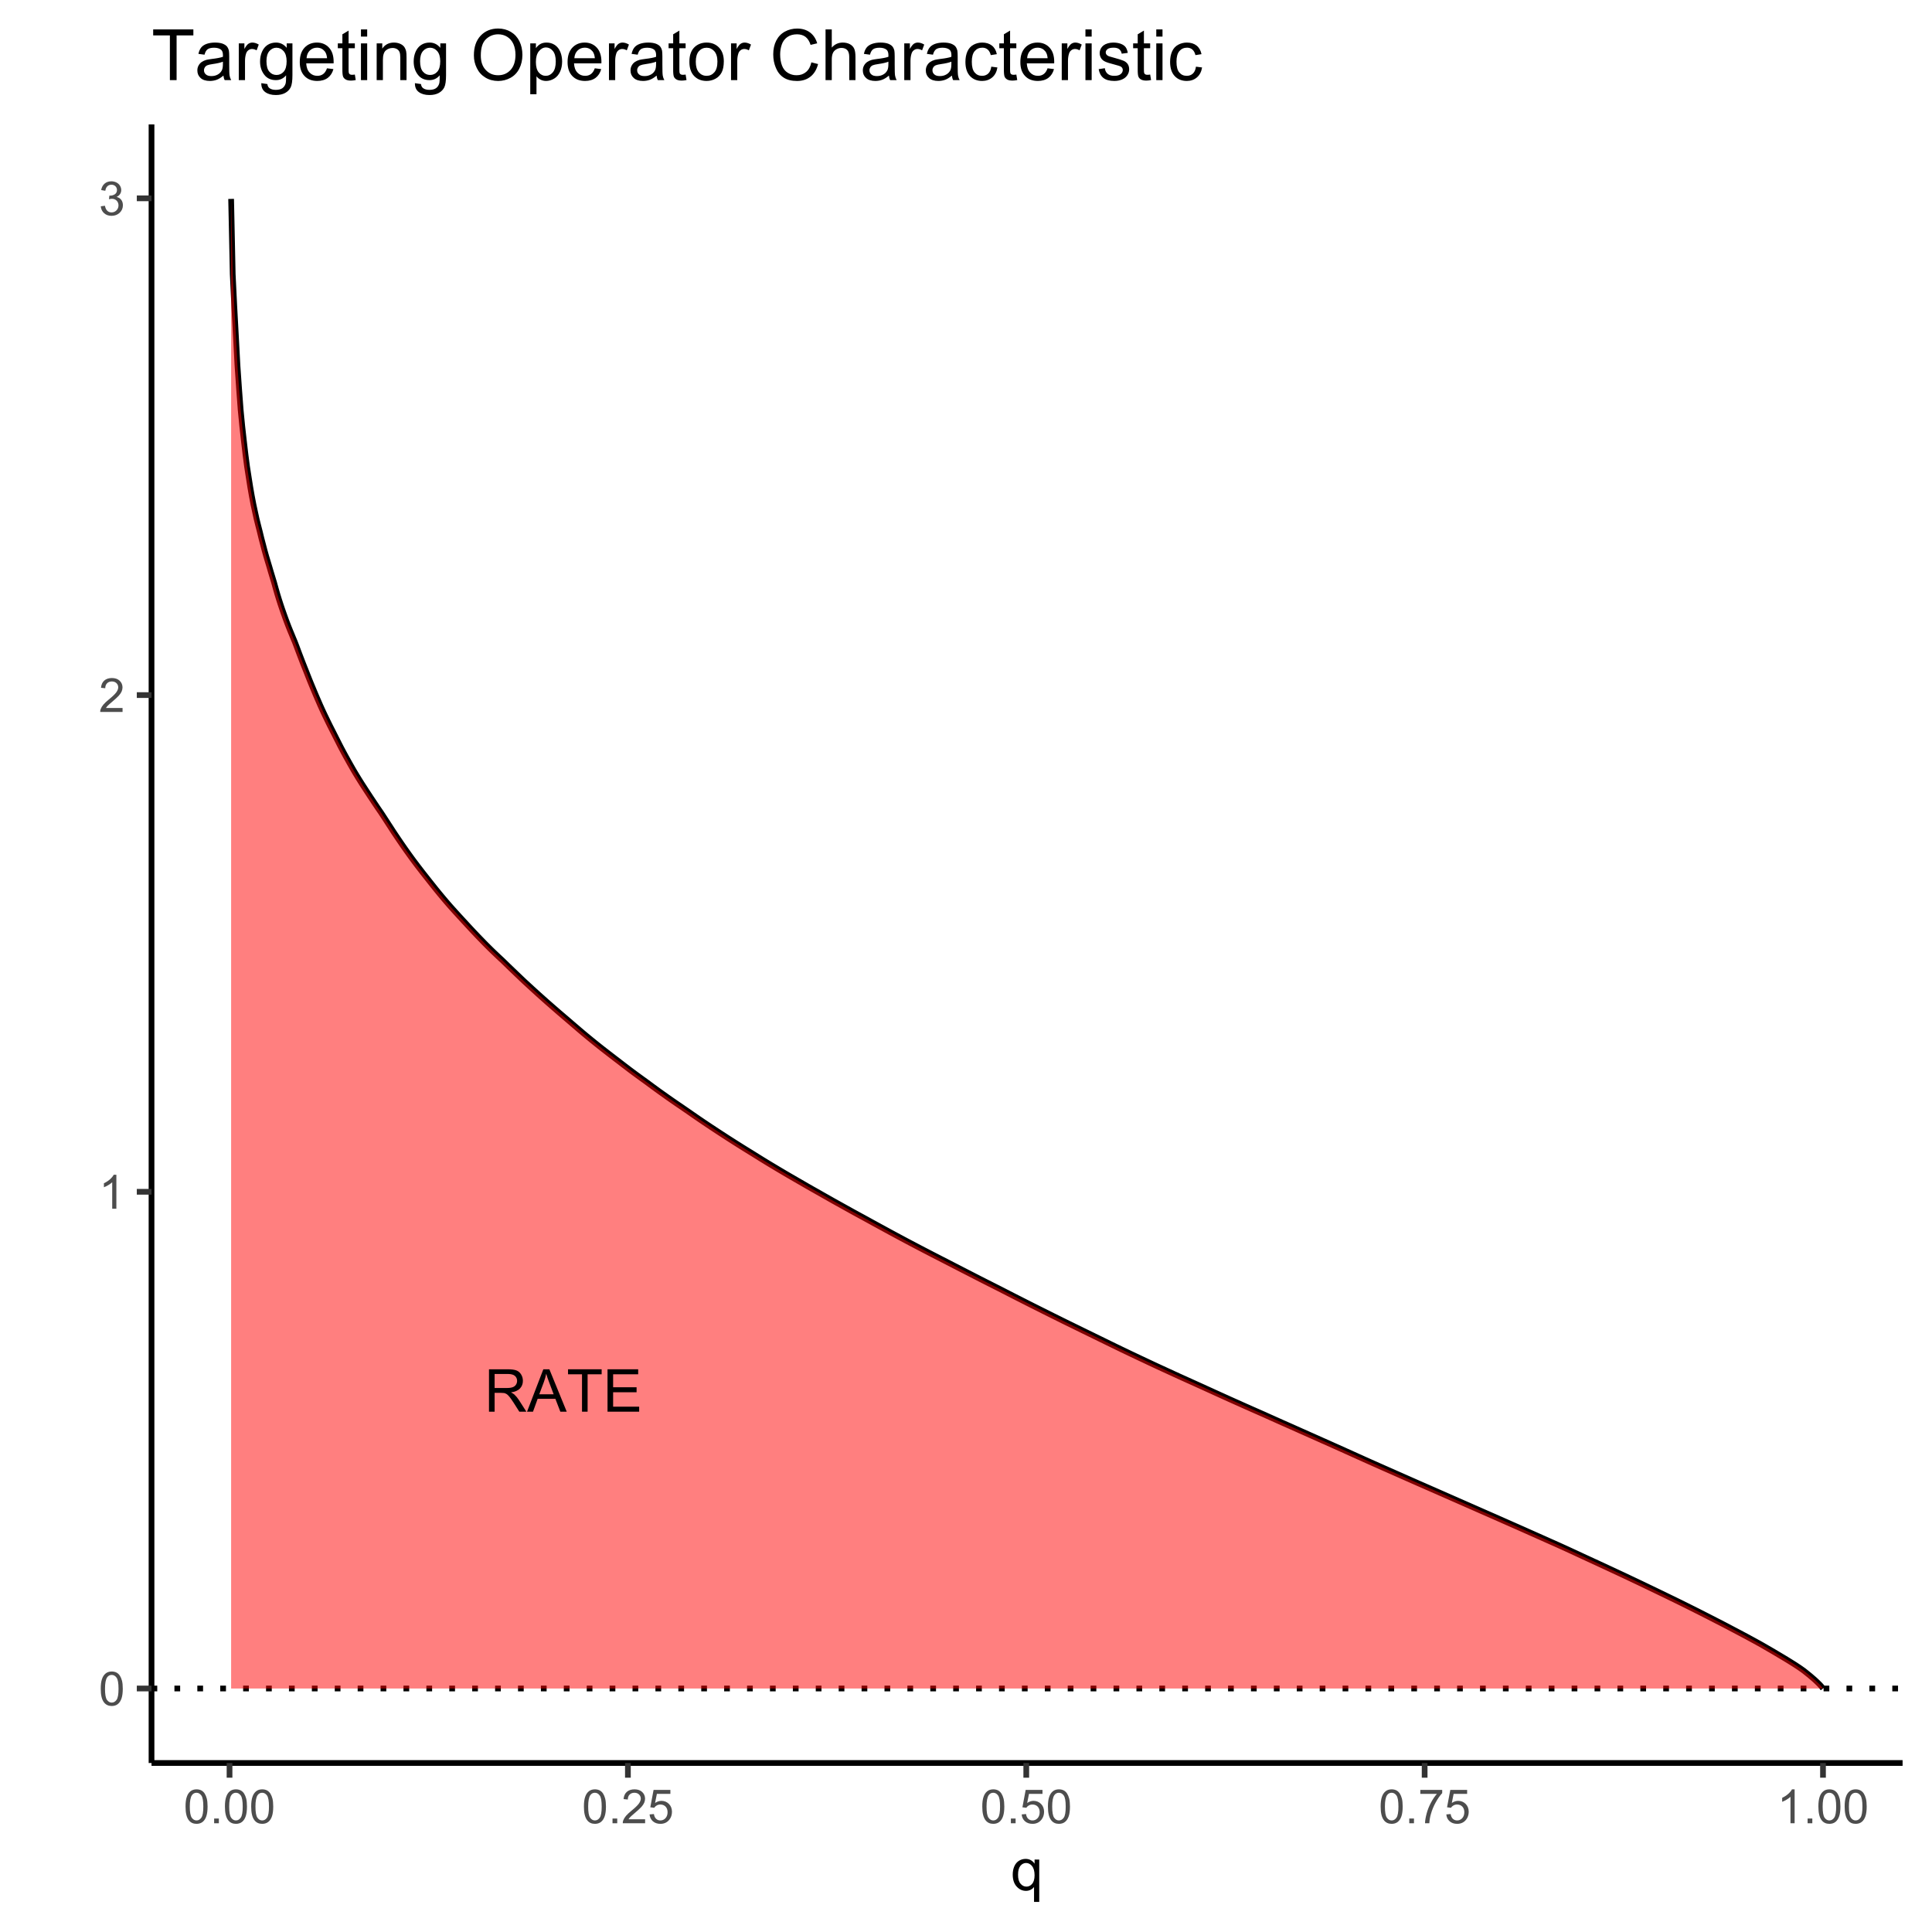 <?xml version="1.0" encoding="UTF-8"?>
<svg xmlns="http://www.w3.org/2000/svg" xmlns:xlink="http://www.w3.org/1999/xlink" width="360pt" height="360pt" viewBox="0 0 360 360" version="1.1">
<defs>
<g>
<symbol overflow="visible" id="glyph0-0">
<path style="stroke:none;" d="M 1.379 0 L 1.379 -6.898 L 6.898 -6.898 L 6.898 0 Z M 1.551 -0.172 L 6.727 -0.172 L 6.727 -6.727 L 1.551 -6.727 Z M 1.551 -0.172 "/>
</symbol>
<symbol overflow="visible" id="glyph0-1">
<path style="stroke:none;" d="M 0.867 0 L 0.867 -7.902 L 4.371 -7.902 C 5.074 -7.898 5.609 -7.828 5.977 -7.688 C 6.344 -7.547 6.637 -7.297 6.855 -6.938 C 7.074 -6.578 7.184 -6.18 7.184 -5.746 C 7.184 -5.184 7 -4.711 6.641 -4.328 C 6.273 -3.941 5.715 -3.695 4.961 -3.594 C 5.234 -3.457 5.445 -3.328 5.59 -3.203 C 5.895 -2.918 6.184 -2.566 6.457 -2.152 L 7.832 0 L 6.516 0 L 5.473 -1.645 C 5.164 -2.117 4.91 -2.48 4.715 -2.73 C 4.516 -2.98 4.34 -3.156 4.188 -3.262 C 4.027 -3.359 3.867 -3.43 3.707 -3.473 C 3.586 -3.492 3.391 -3.504 3.125 -3.508 L 1.914 -3.508 L 1.914 0 Z M 1.914 -4.414 L 4.16 -4.414 C 4.637 -4.41 5.008 -4.461 5.281 -4.562 C 5.547 -4.66 5.754 -4.816 5.895 -5.035 C 6.035 -5.25 6.105 -5.488 6.105 -5.746 C 6.105 -6.117 5.969 -6.426 5.699 -6.668 C 5.426 -6.906 4.996 -7.023 4.414 -7.027 L 1.914 -7.027 Z M 1.914 -4.414 "/>
</symbol>
<symbol overflow="visible" id="glyph0-2">
<path style="stroke:none;" d="M -0.016 0 L 3.02 -7.902 L 4.145 -7.902 L 7.379 0 L 6.188 0 L 5.266 -2.395 L 1.961 -2.395 L 1.094 0 Z M 2.266 -3.246 L 4.941 -3.246 L 4.117 -5.434 C 3.863 -6.094 3.676 -6.641 3.559 -7.074 C 3.453 -6.562 3.312 -6.059 3.133 -5.562 Z M 2.266 -3.246 "/>
</symbol>
<symbol overflow="visible" id="glyph0-3">
<path style="stroke:none;" d="M 2.863 0 L 2.863 -6.969 L 0.258 -6.969 L 0.258 -7.902 L 6.523 -7.902 L 6.523 -6.969 L 3.906 -6.969 L 3.906 0 Z M 2.863 0 "/>
</symbol>
<symbol overflow="visible" id="glyph0-4">
<path style="stroke:none;" d="M 0.875 0 L 0.875 -7.902 L 6.586 -7.902 L 6.586 -6.969 L 1.918 -6.969 L 1.918 -4.551 L 6.289 -4.551 L 6.289 -3.621 L 1.918 -3.621 L 1.918 -0.934 L 6.77 -0.934 L 6.77 0 Z M 0.875 0 "/>
</symbol>
<symbol overflow="visible" id="glyph1-0">
<path style="stroke:none;" d="M 1.102 0 L 1.102 -5.5 L 5.5 -5.5 L 5.5 0 Z M 1.238 -0.137 L 5.363 -0.137 L 5.363 -5.363 L 1.238 -5.363 Z M 1.238 -0.137 "/>
</symbol>
<symbol overflow="visible" id="glyph1-1">
<path style="stroke:none;" d="M 0.367 -3.105 C 0.363 -3.848 0.438 -4.445 0.594 -4.902 C 0.742 -5.355 0.973 -5.707 1.277 -5.953 C 1.578 -6.199 1.957 -6.32 2.418 -6.324 C 2.754 -6.32 3.051 -6.254 3.309 -6.121 C 3.562 -5.984 3.773 -5.789 3.938 -5.531 C 4.102 -5.273 4.23 -4.961 4.328 -4.594 C 4.422 -4.227 4.469 -3.73 4.473 -3.105 C 4.469 -2.367 4.395 -1.77 4.242 -1.316 C 4.09 -0.859 3.863 -0.508 3.562 -0.262 C 3.258 -0.016 2.875 0.105 2.418 0.109 C 1.809 0.105 1.332 -0.109 0.988 -0.547 C 0.57 -1.066 0.363 -1.922 0.367 -3.105 Z M 1.16 -3.105 C 1.16 -2.07 1.281 -1.379 1.523 -1.039 C 1.766 -0.695 2.062 -0.527 2.418 -0.527 C 2.773 -0.527 3.074 -0.699 3.316 -1.043 C 3.559 -1.387 3.68 -2.074 3.68 -3.105 C 3.68 -4.145 3.559 -4.832 3.316 -5.172 C 3.074 -5.512 2.77 -5.684 2.41 -5.684 C 2.051 -5.684 1.77 -5.531 1.559 -5.234 C 1.293 -4.844 1.16 -4.137 1.16 -3.105 Z M 1.16 -3.105 "/>
</symbol>
<symbol overflow="visible" id="glyph1-2">
<path style="stroke:none;" d="M 3.277 0 L 2.504 0 L 2.504 -4.93 C 2.316 -4.75 2.074 -4.574 1.773 -4.395 C 1.469 -4.215 1.195 -4.082 0.957 -3.996 L 0.957 -4.742 C 1.387 -4.941 1.766 -5.188 2.09 -5.48 C 2.414 -5.77 2.645 -6.051 2.781 -6.324 L 3.277 -6.324 Z M 3.277 0 "/>
</symbol>
<symbol overflow="visible" id="glyph1-3">
<path style="stroke:none;" d="M 4.43 -0.742 L 4.43 0 L 0.266 0 C 0.258 -0.188 0.289 -0.367 0.355 -0.539 C 0.461 -0.82 0.629 -1.098 0.863 -1.375 C 1.094 -1.648 1.434 -1.965 1.879 -2.328 C 2.562 -2.887 3.023 -3.332 3.266 -3.664 C 3.5 -3.988 3.621 -4.301 3.625 -4.594 C 3.621 -4.898 3.512 -5.156 3.297 -5.367 C 3.074 -5.578 2.789 -5.684 2.441 -5.684 C 2.066 -5.684 1.77 -5.57 1.547 -5.348 C 1.32 -5.125 1.207 -4.816 1.207 -4.422 L 0.414 -4.504 C 0.465 -5.094 0.668 -5.543 1.027 -5.855 C 1.379 -6.164 1.855 -6.32 2.457 -6.324 C 3.059 -6.32 3.539 -6.152 3.891 -5.82 C 4.242 -5.484 4.418 -5.07 4.422 -4.578 C 4.418 -4.32 4.367 -4.074 4.266 -3.832 C 4.164 -3.59 3.992 -3.332 3.754 -3.062 C 3.512 -2.793 3.113 -2.426 2.562 -1.957 C 2.094 -1.566 1.797 -1.301 1.664 -1.16 C 1.531 -1.02 1.422 -0.879 1.34 -0.742 Z M 4.43 -0.742 "/>
</symbol>
<symbol overflow="visible" id="glyph1-4">
<path style="stroke:none;" d="M 0.371 -1.664 L 1.145 -1.766 C 1.23 -1.324 1.383 -1.008 1.598 -0.816 C 1.809 -0.621 2.066 -0.527 2.375 -0.527 C 2.734 -0.527 3.043 -0.652 3.297 -0.906 C 3.547 -1.156 3.672 -1.469 3.676 -1.844 C 3.672 -2.195 3.555 -2.488 3.324 -2.719 C 3.09 -2.949 2.797 -3.062 2.441 -3.066 C 2.293 -3.062 2.109 -3.035 1.895 -2.98 L 1.98 -3.66 C 2.031 -3.652 2.07 -3.648 2.105 -3.652 C 2.434 -3.648 2.73 -3.734 2.996 -3.91 C 3.254 -4.078 3.387 -4.344 3.391 -4.703 C 3.387 -4.984 3.289 -5.219 3.102 -5.406 C 2.906 -5.59 2.66 -5.684 2.359 -5.688 C 2.055 -5.684 1.805 -5.59 1.605 -5.402 C 1.402 -5.215 1.273 -4.93 1.219 -4.555 L 0.445 -4.691 C 0.539 -5.207 0.754 -5.609 1.09 -5.895 C 1.426 -6.18 1.844 -6.32 2.344 -6.324 C 2.688 -6.32 3.004 -6.246 3.293 -6.102 C 3.582 -5.953 3.801 -5.754 3.953 -5.5 C 4.105 -5.242 4.184 -4.973 4.184 -4.688 C 4.184 -4.414 4.109 -4.164 3.965 -3.945 C 3.816 -3.719 3.602 -3.543 3.316 -3.41 C 3.688 -3.324 3.977 -3.145 4.184 -2.875 C 4.391 -2.602 4.492 -2.262 4.496 -1.859 C 4.492 -1.305 4.293 -0.84 3.895 -0.461 C 3.492 -0.078 2.984 0.109 2.371 0.113 C 1.816 0.109 1.355 -0.051 0.992 -0.379 C 0.625 -0.707 0.418 -1.137 0.371 -1.664 Z M 0.371 -1.664 "/>
</symbol>
<symbol overflow="visible" id="glyph1-5">
<path style="stroke:none;" d="M 0.801 0 L 0.801 -0.883 L 1.68 -0.883 L 1.68 0 Z M 0.801 0 "/>
</symbol>
<symbol overflow="visible" id="glyph1-6">
<path style="stroke:none;" d="M 0.367 -1.648 L 1.176 -1.719 C 1.234 -1.32 1.375 -1.023 1.594 -0.824 C 1.812 -0.625 2.078 -0.527 2.391 -0.527 C 2.762 -0.527 3.074 -0.668 3.336 -0.949 C 3.59 -1.23 3.719 -1.602 3.723 -2.066 C 3.719 -2.504 3.594 -2.852 3.348 -3.109 C 3.098 -3.363 2.773 -3.492 2.375 -3.492 C 2.125 -3.492 1.902 -3.434 1.703 -3.32 C 1.5 -3.207 1.344 -3.062 1.23 -2.883 L 0.504 -2.977 L 1.113 -6.215 L 4.246 -6.215 L 4.246 -5.473 L 1.73 -5.473 L 1.391 -3.781 C 1.766 -4.039 2.164 -4.172 2.582 -4.176 C 3.129 -4.172 3.594 -3.98 3.973 -3.605 C 4.352 -3.223 4.539 -2.734 4.543 -2.137 C 4.539 -1.562 4.375 -1.07 4.043 -0.656 C 3.637 -0.148 3.086 0.105 2.391 0.109 C 1.816 0.105 1.348 -0.051 0.984 -0.371 C 0.621 -0.691 0.414 -1.117 0.367 -1.648 Z M 0.367 -1.648 "/>
</symbol>
<symbol overflow="visible" id="glyph1-7">
<path style="stroke:none;" d="M 0.418 -5.473 L 0.418 -6.219 L 4.496 -6.219 L 4.496 -5.617 C 4.09 -5.188 3.691 -4.621 3.301 -3.914 C 2.902 -3.203 2.602 -2.473 2.391 -1.73 C 2.234 -1.199 2.133 -0.625 2.094 0 L 1.297 0 C 1.305 -0.492 1.402 -1.09 1.59 -1.793 C 1.773 -2.496 2.043 -3.172 2.391 -3.824 C 2.738 -4.477 3.109 -5.027 3.504 -5.473 Z M 0.418 -5.473 "/>
</symbol>
<symbol overflow="visible" id="glyph2-0">
<path style="stroke:none;" d="M 1.375 0 L 1.375 -6.875 L 6.875 -6.875 L 6.875 0 Z M 1.547 -0.172 L 6.703 -0.172 L 6.703 -6.703 L 1.547 -6.703 Z M 1.547 -0.172 "/>
</symbol>
<symbol overflow="visible" id="glyph2-1">
<path style="stroke:none;" d="M 4.359 2.188 L 4.359 -0.605 C 4.211 -0.391 4 -0.215 3.73 -0.078 C 3.457 0.062 3.168 0.129 2.867 0.129 C 2.188 0.129 1.605 -0.141 1.117 -0.68 C 0.629 -1.219 0.387 -1.961 0.387 -2.906 C 0.387 -3.477 0.484 -3.988 0.684 -4.445 C 0.883 -4.898 1.172 -5.242 1.551 -5.48 C 1.926 -5.711 2.34 -5.828 2.793 -5.832 C 3.496 -5.828 4.051 -5.531 4.457 -4.941 L 4.457 -5.703 L 5.328 -5.703 L 5.328 2.188 Z M 1.379 -2.867 C 1.375 -2.129 1.531 -1.578 1.84 -1.215 C 2.148 -0.844 2.516 -0.66 2.949 -0.664 C 3.355 -0.66 3.711 -0.836 4.012 -1.188 C 4.305 -1.535 4.453 -2.066 4.457 -2.781 C 4.453 -3.539 4.297 -4.109 3.988 -4.496 C 3.672 -4.875 3.305 -5.066 2.883 -5.07 C 2.465 -5.066 2.109 -4.891 1.816 -4.535 C 1.523 -4.176 1.375 -3.617 1.379 -2.867 Z M 1.379 -2.867 "/>
</symbol>
<symbol overflow="visible" id="glyph3-0">
<path style="stroke:none;" d="M 1.648 0 L 1.648 -8.25 L 8.25 -8.25 L 8.25 0 Z M 1.855 -0.207 L 8.043 -0.207 L 8.043 -8.043 L 1.855 -8.043 Z M 1.855 -0.207 "/>
</symbol>
<symbol overflow="visible" id="glyph3-1">
<path style="stroke:none;" d="M 3.422 0 L 3.422 -8.332 L 0.309 -8.332 L 0.309 -9.449 L 7.797 -9.449 L 7.797 -8.332 L 4.672 -8.332 L 4.672 0 Z M 3.422 0 "/>
</symbol>
<symbol overflow="visible" id="glyph3-2">
<path style="stroke:none;" d="M 5.336 -0.844 C 4.902 -0.477 4.488 -0.219 4.094 -0.07 C 3.695 0.078 3.27 0.152 2.816 0.156 C 2.062 0.152 1.484 -0.027 1.082 -0.395 C 0.676 -0.762 0.473 -1.234 0.477 -1.805 C 0.473 -2.141 0.551 -2.445 0.703 -2.723 C 0.855 -3 1.055 -3.223 1.305 -3.391 C 1.551 -3.555 1.828 -3.68 2.141 -3.77 C 2.363 -3.824 2.707 -3.883 3.172 -3.945 C 4.105 -4.055 4.797 -4.188 5.238 -4.344 C 5.242 -4.5 5.242 -4.602 5.246 -4.648 C 5.242 -5.117 5.133 -5.449 4.918 -5.645 C 4.617 -5.902 4.18 -6.035 3.598 -6.039 C 3.051 -6.035 2.645 -5.938 2.387 -5.75 C 2.125 -5.555 1.934 -5.219 1.812 -4.738 L 0.676 -4.891 C 0.777 -5.375 0.949 -5.766 1.184 -6.066 C 1.418 -6.363 1.758 -6.594 2.211 -6.758 C 2.656 -6.914 3.176 -6.996 3.766 -7 C 4.348 -6.996 4.82 -6.926 5.188 -6.793 C 5.547 -6.652 5.816 -6.48 5.992 -6.273 C 6.16 -6.062 6.281 -5.801 6.355 -5.484 C 6.391 -5.285 6.41 -4.926 6.414 -4.414 L 6.414 -2.867 C 6.41 -1.785 6.434 -1.105 6.488 -0.82 C 6.535 -0.535 6.633 -0.262 6.781 0 L 5.57 0 C 5.445 -0.238 5.367 -0.52 5.336 -0.844 Z M 5.238 -3.434 C 4.816 -3.262 4.184 -3.113 3.344 -2.996 C 2.863 -2.926 2.527 -2.852 2.332 -2.766 C 2.133 -2.68 1.98 -2.551 1.875 -2.387 C 1.766 -2.219 1.711 -2.035 1.715 -1.836 C 1.711 -1.523 1.828 -1.266 2.066 -1.062 C 2.297 -0.852 2.641 -0.75 3.094 -0.754 C 3.539 -0.75 3.934 -0.848 4.285 -1.047 C 4.629 -1.238 4.887 -1.508 5.055 -1.852 C 5.176 -2.109 5.238 -2.496 5.238 -3.012 Z M 5.238 -3.434 "/>
</symbol>
<symbol overflow="visible" id="glyph3-3">
<path style="stroke:none;" d="M 0.855 0 L 0.855 -6.844 L 1.902 -6.844 L 1.902 -5.809 C 2.164 -6.289 2.41 -6.609 2.637 -6.766 C 2.863 -6.918 3.109 -6.996 3.383 -7 C 3.77 -6.996 4.168 -6.871 4.578 -6.625 L 4.176 -5.551 C 3.891 -5.715 3.605 -5.801 3.324 -5.801 C 3.066 -5.801 2.84 -5.723 2.641 -5.57 C 2.438 -5.418 2.293 -5.207 2.211 -4.938 C 2.078 -4.523 2.016 -4.07 2.016 -3.582 L 2.016 0 Z M 0.855 0 "/>
</symbol>
<symbol overflow="visible" id="glyph3-4">
<path style="stroke:none;" d="M 0.656 0.566 L 1.785 0.734 C 1.828 1.078 1.961 1.332 2.18 1.496 C 2.465 1.707 2.855 1.816 3.359 1.816 C 3.891 1.816 4.305 1.707 4.602 1.492 C 4.891 1.277 5.09 0.977 5.195 0.594 C 5.254 0.352 5.281 -0.141 5.277 -0.895 C 4.77 -0.297 4.137 0 3.383 0 C 2.438 0 1.711 -0.336 1.199 -1.016 C 0.68 -1.691 0.422 -2.508 0.426 -3.461 C 0.422 -4.113 0.539 -4.715 0.777 -5.27 C 1.012 -5.816 1.355 -6.242 1.805 -6.547 C 2.254 -6.844 2.781 -6.996 3.391 -7 C 4.195 -6.996 4.859 -6.668 5.387 -6.02 L 5.387 -6.844 L 6.457 -6.844 L 6.457 -0.93 C 6.457 0.137 6.348 0.891 6.133 1.336 C 5.914 1.781 5.57 2.133 5.102 2.391 C 4.629 2.648 4.051 2.777 3.363 2.777 C 2.547 2.777 1.887 2.594 1.387 2.227 C 0.883 1.859 0.641 1.305 0.656 0.566 Z M 1.617 -3.547 C 1.617 -2.645 1.793 -1.988 2.152 -1.578 C 2.504 -1.164 2.953 -0.961 3.492 -0.961 C 4.023 -0.961 4.469 -1.164 4.832 -1.574 C 5.191 -1.984 5.371 -2.629 5.375 -3.508 C 5.371 -4.34 5.188 -4.969 4.816 -5.398 C 4.445 -5.82 3.996 -6.035 3.473 -6.039 C 2.953 -6.035 2.516 -5.824 2.156 -5.41 C 1.797 -4.988 1.617 -4.367 1.617 -3.547 Z M 1.617 -3.547 "/>
</symbol>
<symbol overflow="visible" id="glyph3-5">
<path style="stroke:none;" d="M 5.555 -2.203 L 6.754 -2.055 C 6.562 -1.352 6.211 -0.809 5.703 -0.422 C 5.188 -0.039 4.535 0.152 3.746 0.156 C 2.738 0.152 1.945 -0.152 1.363 -0.77 C 0.773 -1.383 0.48 -2.25 0.484 -3.363 C 0.48 -4.516 0.777 -5.41 1.371 -6.047 C 1.965 -6.68 2.734 -6.996 3.68 -7 C 4.594 -6.996 5.34 -6.684 5.922 -6.062 C 6.5 -5.438 6.789 -4.562 6.793 -3.434 C 6.789 -3.363 6.789 -3.258 6.785 -3.125 L 1.684 -3.125 C 1.723 -2.371 1.938 -1.797 2.32 -1.398 C 2.703 -0.996 3.18 -0.797 3.75 -0.801 C 4.176 -0.797 4.539 -0.906 4.84 -1.133 C 5.141 -1.352 5.379 -1.711 5.555 -2.203 Z M 1.746 -4.078 L 5.57 -4.078 C 5.516 -4.656 5.367 -5.086 5.129 -5.375 C 4.758 -5.82 4.281 -6.047 3.691 -6.047 C 3.16 -6.047 2.711 -5.867 2.348 -5.512 C 1.984 -5.152 1.785 -4.676 1.746 -4.078 Z M 1.746 -4.078 "/>
</symbol>
<symbol overflow="visible" id="glyph3-6">
<path style="stroke:none;" d="M 3.402 -1.039 L 3.57 -0.012 C 3.242 0.055 2.953 0.086 2.695 0.09 C 2.273 0.086 1.945 0.023 1.715 -0.109 C 1.48 -0.238 1.316 -0.414 1.223 -0.633 C 1.125 -0.852 1.078 -1.309 1.082 -2.004 L 1.082 -5.941 L 0.23 -5.941 L 0.23 -6.844 L 1.082 -6.844 L 1.082 -8.539 L 2.238 -9.234 L 2.238 -6.844 L 3.402 -6.844 L 3.402 -5.941 L 2.238 -5.941 L 2.238 -1.941 C 2.238 -1.605 2.258 -1.395 2.297 -1.301 C 2.336 -1.207 2.402 -1.129 2.496 -1.074 C 2.59 -1.016 2.723 -0.988 2.895 -0.992 C 3.02 -0.988 3.188 -1.004 3.402 -1.039 Z M 3.402 -1.039 "/>
</symbol>
<symbol overflow="visible" id="glyph3-7">
<path style="stroke:none;" d="M 0.875 -8.113 L 0.875 -9.449 L 2.035 -9.449 L 2.035 -8.113 Z M 0.875 0 L 0.875 -6.844 L 2.035 -6.844 L 2.035 0 Z M 0.875 0 "/>
</symbol>
<symbol overflow="visible" id="glyph3-8">
<path style="stroke:none;" d="M 0.871 0 L 0.871 -6.844 L 1.914 -6.844 L 1.914 -5.871 C 2.414 -6.621 3.141 -6.996 4.094 -7 C 4.504 -6.996 4.883 -6.922 5.23 -6.777 C 5.574 -6.625 5.832 -6.43 6.008 -6.191 C 6.176 -5.949 6.297 -5.664 6.367 -5.336 C 6.41 -5.121 6.434 -4.746 6.434 -4.207 L 6.434 0 L 5.273 0 L 5.273 -4.164 C 5.273 -4.633 5.227 -4.984 5.137 -5.223 C 5.043 -5.453 4.883 -5.641 4.656 -5.781 C 4.426 -5.918 4.156 -5.988 3.848 -5.992 C 3.352 -5.988 2.926 -5.832 2.566 -5.523 C 2.207 -5.207 2.027 -4.613 2.031 -3.738 L 2.031 0 Z M 0.871 0 "/>
</symbol>
<symbol overflow="visible" id="glyph3-9">
<path style="stroke:none;" d=""/>
</symbol>
<symbol overflow="visible" id="glyph3-10">
<path style="stroke:none;" d="M 0.637 -4.602 C 0.633 -6.164 1.055 -7.395 1.898 -8.285 C 2.742 -9.172 3.828 -9.613 5.164 -9.617 C 6.031 -9.613 6.816 -9.406 7.52 -8.992 C 8.215 -8.574 8.75 -7.992 9.121 -7.246 C 9.488 -6.5 9.672 -5.656 9.676 -4.711 C 9.672 -3.75 9.48 -2.891 9.094 -2.137 C 8.707 -1.379 8.156 -0.809 7.449 -0.422 C 6.738 -0.035 5.977 0.156 5.156 0.16 C 4.266 0.156 3.469 -0.055 2.77 -0.484 C 2.07 -0.91 1.539 -1.496 1.18 -2.242 C 0.812 -2.984 0.633 -3.77 0.637 -4.602 Z M 1.926 -4.582 C 1.922 -3.441 2.227 -2.543 2.844 -1.891 C 3.453 -1.234 4.223 -0.906 5.148 -0.91 C 6.09 -0.906 6.863 -1.238 7.473 -1.902 C 8.078 -2.562 8.383 -3.5 8.387 -4.719 C 8.383 -5.484 8.254 -6.156 7.996 -6.73 C 7.734 -7.305 7.355 -7.75 6.855 -8.066 C 6.355 -8.379 5.793 -8.535 5.168 -8.539 C 4.281 -8.535 3.52 -8.23 2.883 -7.625 C 2.242 -7.016 1.922 -6.004 1.926 -4.582 Z M 1.926 -4.582 "/>
</symbol>
<symbol overflow="visible" id="glyph3-11">
<path style="stroke:none;" d="M 0.871 2.625 L 0.871 -6.844 L 1.926 -6.844 L 1.926 -5.957 C 2.172 -6.301 2.453 -6.562 2.77 -6.738 C 3.082 -6.91 3.465 -6.996 3.914 -7 C 4.496 -6.996 5.008 -6.844 5.457 -6.547 C 5.902 -6.242 6.242 -5.82 6.469 -5.273 C 6.695 -4.727 6.809 -4.125 6.812 -3.473 C 6.809 -2.77 6.684 -2.141 6.434 -1.582 C 6.184 -1.02 5.816 -0.59 5.34 -0.293 C 4.855 0.004 4.352 0.152 3.828 0.156 C 3.438 0.152 3.094 0.074 2.789 -0.09 C 2.48 -0.25 2.227 -0.457 2.031 -0.711 L 2.031 2.625 Z M 1.922 -3.383 C 1.922 -2.5 2.098 -1.852 2.457 -1.43 C 2.809 -1.008 3.242 -0.797 3.75 -0.801 C 4.266 -0.797 4.707 -1.016 5.074 -1.453 C 5.441 -1.891 5.625 -2.566 5.625 -3.48 C 5.625 -4.352 5.445 -5.004 5.086 -5.438 C 4.727 -5.871 4.297 -6.086 3.805 -6.09 C 3.305 -6.086 2.867 -5.855 2.492 -5.395 C 2.109 -4.93 1.922 -4.258 1.922 -3.383 Z M 1.922 -3.383 "/>
</symbol>
<symbol overflow="visible" id="glyph3-12">
<path style="stroke:none;" d="M 0.438 -3.422 C 0.434 -4.688 0.785 -5.625 1.496 -6.238 C 2.082 -6.742 2.801 -6.996 3.648 -7 C 4.586 -6.996 5.355 -6.688 5.953 -6.074 C 6.551 -5.453 6.848 -4.602 6.852 -3.52 C 6.848 -2.637 6.715 -1.945 6.453 -1.441 C 6.188 -0.934 5.805 -0.539 5.301 -0.262 C 4.793 0.016 4.242 0.152 3.648 0.156 C 2.688 0.152 1.914 -0.152 1.324 -0.766 C 0.73 -1.379 0.434 -2.266 0.438 -3.422 Z M 1.629 -3.422 C 1.629 -2.547 1.82 -1.891 2.203 -1.453 C 2.586 -1.016 3.066 -0.797 3.648 -0.801 C 4.223 -0.797 4.703 -1.016 5.086 -1.457 C 5.469 -1.891 5.66 -2.559 5.66 -3.461 C 5.66 -4.305 5.465 -4.945 5.082 -5.383 C 4.691 -5.816 4.215 -6.035 3.648 -6.039 C 3.066 -6.035 2.586 -5.816 2.203 -5.387 C 1.82 -4.949 1.629 -4.297 1.629 -3.422 Z M 1.629 -3.422 "/>
</symbol>
<symbol overflow="visible" id="glyph3-13">
<path style="stroke:none;" d="M 7.762 -3.312 L 9.012 -2.996 C 8.746 -1.965 8.273 -1.184 7.594 -0.648 C 6.914 -0.109 6.082 0.156 5.098 0.16 C 4.078 0.156 3.25 -0.047 2.613 -0.461 C 1.973 -0.871 1.484 -1.473 1.156 -2.262 C 0.82 -3.047 0.656 -3.891 0.656 -4.797 C 0.656 -5.777 0.844 -6.633 1.219 -7.367 C 1.594 -8.098 2.129 -8.656 2.824 -9.039 C 3.52 -9.418 4.281 -9.609 5.117 -9.609 C 6.059 -9.609 6.855 -9.367 7.5 -8.887 C 8.145 -8.406 8.594 -7.73 8.848 -6.859 L 7.617 -6.566 C 7.398 -7.25 7.078 -7.75 6.664 -8.066 C 6.242 -8.379 5.719 -8.535 5.094 -8.539 C 4.363 -8.535 3.758 -8.363 3.27 -8.016 C 2.781 -7.668 2.438 -7.199 2.242 -6.613 C 2.043 -6.023 1.945 -5.418 1.945 -4.801 C 1.945 -3.996 2.062 -3.297 2.297 -2.695 C 2.531 -2.094 2.895 -1.645 3.391 -1.352 C 3.883 -1.055 4.418 -0.906 4.996 -0.91 C 5.695 -0.906 6.289 -1.109 6.773 -1.516 C 7.258 -1.918 7.586 -2.516 7.762 -3.312 Z M 7.762 -3.312 "/>
</symbol>
<symbol overflow="visible" id="glyph3-14">
<path style="stroke:none;" d="M 0.871 0 L 0.871 -9.449 L 2.031 -9.449 L 2.031 -6.059 C 2.57 -6.684 3.254 -6.996 4.078 -7 C 4.586 -6.996 5.023 -6.895 5.398 -6.699 C 5.77 -6.496 6.039 -6.223 6.203 -5.871 C 6.363 -5.52 6.445 -5.008 6.445 -4.336 L 6.445 0 L 5.285 0 L 5.285 -4.336 C 5.285 -4.914 5.156 -5.336 4.906 -5.602 C 4.652 -5.867 4.297 -6 3.84 -6 C 3.492 -6 3.172 -5.91 2.871 -5.73 C 2.566 -5.551 2.348 -5.309 2.223 -5.008 C 2.09 -4.699 2.027 -4.277 2.031 -3.746 L 2.031 0 Z M 0.871 0 "/>
</symbol>
<symbol overflow="visible" id="glyph3-15">
<path style="stroke:none;" d="M 5.336 -2.508 L 6.477 -2.359 C 6.348 -1.57 6.031 -0.953 5.52 -0.512 C 5.004 -0.066 4.371 0.152 3.629 0.156 C 2.688 0.152 1.934 -0.152 1.367 -0.762 C 0.797 -1.375 0.516 -2.254 0.516 -3.398 C 0.516 -4.133 0.637 -4.777 0.883 -5.336 C 1.125 -5.887 1.496 -6.301 2 -6.582 C 2.5 -6.855 3.047 -6.996 3.637 -7 C 4.375 -6.996 4.98 -6.809 5.457 -6.434 C 5.926 -6.059 6.23 -5.523 6.367 -4.836 L 5.238 -4.66 C 5.129 -5.117 4.938 -5.465 4.668 -5.699 C 4.395 -5.93 4.066 -6.047 3.68 -6.047 C 3.094 -6.047 2.617 -5.836 2.254 -5.418 C 1.887 -4.996 1.703 -4.332 1.707 -3.43 C 1.703 -2.508 1.879 -1.84 2.234 -1.426 C 2.586 -1.004 3.047 -0.797 3.617 -0.801 C 4.07 -0.797 4.453 -0.938 4.758 -1.219 C 5.062 -1.496 5.254 -1.926 5.336 -2.508 Z M 5.336 -2.508 "/>
</symbol>
<symbol overflow="visible" id="glyph3-16">
<path style="stroke:none;" d="M 0.406 -2.043 L 1.555 -2.223 C 1.613 -1.762 1.793 -1.41 2.09 -1.168 C 2.383 -0.918 2.793 -0.797 3.324 -0.801 C 3.855 -0.797 4.254 -0.906 4.512 -1.125 C 4.77 -1.34 4.898 -1.594 4.898 -1.887 C 4.898 -2.148 4.785 -2.355 4.559 -2.508 C 4.398 -2.609 4 -2.738 3.371 -2.898 C 2.516 -3.113 1.926 -3.301 1.602 -3.457 C 1.27 -3.613 1.02 -3.828 0.852 -4.105 C 0.68 -4.383 0.598 -4.691 0.598 -5.027 C 0.598 -5.332 0.668 -5.613 0.809 -5.875 C 0.949 -6.133 1.137 -6.348 1.379 -6.523 C 1.555 -6.652 1.801 -6.766 2.117 -6.859 C 2.426 -6.949 2.762 -6.996 3.121 -7 C 3.656 -6.996 4.129 -6.918 4.535 -6.766 C 4.941 -6.609 5.238 -6.398 5.434 -6.137 C 5.621 -5.871 5.754 -5.52 5.832 -5.078 L 4.699 -4.926 C 4.645 -5.273 4.492 -5.547 4.25 -5.75 C 4 -5.945 3.652 -6.047 3.203 -6.047 C 2.668 -6.047 2.289 -5.957 2.062 -5.781 C 1.836 -5.602 1.723 -5.395 1.723 -5.164 C 1.723 -5.008 1.77 -4.875 1.863 -4.758 C 1.957 -4.633 2.105 -4.527 2.309 -4.445 C 2.422 -4.402 2.762 -4.305 3.332 -4.152 C 4.148 -3.93 4.719 -3.75 5.047 -3.609 C 5.367 -3.469 5.625 -3.266 5.812 -3.004 C 5.996 -2.734 6.086 -2.402 6.09 -2.012 C 6.086 -1.621 5.973 -1.258 5.75 -0.918 C 5.523 -0.574 5.199 -0.309 4.773 -0.125 C 4.348 0.062 3.867 0.152 3.332 0.156 C 2.441 0.152 1.762 -0.031 1.297 -0.398 C 0.828 -0.766 0.531 -1.312 0.406 -2.043 Z M 0.406 -2.043 "/>
</symbol>
</g>
<clipPath id="clip1">
  <path d="M 28.234 23.188 L 354.52 23.188 L 354.52 328.512 L 28.234 328.512 Z M 28.234 23.188 "/>
</clipPath>
<clipPath id="clip2">
  <path d="M 28.234 314 L 354.52 314 L 354.52 316 L 28.234 316 Z M 28.234 314 "/>
</clipPath>
</defs>
<g id="surface134">
<rect x="0" y="0" width="360" height="360" style="fill:rgb(100%,100%,100%);fill-opacity:1;stroke:none;"/>
<rect x="0" y="0" width="360" height="360" style="fill:rgb(100%,100%,100%);fill-opacity:1;stroke:none;"/>
<path style="fill:none;stroke-width:1.067;stroke-linecap:round;stroke-linejoin:round;stroke:rgb(100%,100%,100%);stroke-opacity:1;stroke-miterlimit:10;" d="M 0 360 L 360 360 L 360 0 L 0 0 Z M 0 360 "/>
<g clip-path="url(#clip1)" clip-rule="nonzero">
<path style=" stroke:none;fill-rule:nonzero;fill:rgb(100%,100%,100%);fill-opacity:1;" d="M 28.234 328.508 L 354.52 328.508 L 354.52 23.184 L 28.234 23.184 Z M 28.234 328.508 "/>
</g>
<path style="fill:none;stroke-width:1.067;stroke-linecap:butt;stroke-linejoin:round;stroke:rgb(0%,0%,0%);stroke-opacity:1;stroke-miterlimit:10;" d="M 43.066 37.062 L 43.363 51.078 L 43.66 57.125 L 43.957 62.602 L 44.254 68.188 L 44.551 72.477 L 44.848 76.426 L 45.145 79.477 L 45.441 82.109 L 45.738 84.664 L 46.035 86.938 L 46.332 88.848 L 46.629 90.73 L 46.926 92.438 L 47.223 93.992 L 47.52 95.371 L 47.816 96.715 L 48.113 97.91 L 48.41 99.066 L 48.707 100.293 L 49.004 101.426 L 49.301 102.57 L 49.598 103.633 L 49.895 104.625 L 50.191 105.605 L 50.488 106.621 L 50.785 107.602 L 51.082 108.586 L 51.379 109.66 L 51.676 110.691 L 51.973 111.664 L 52.27 112.586 L 52.566 113.469 L 52.863 114.316 L 53.16 115.148 L 53.457 115.953 L 53.754 116.727 L 54.051 117.469 L 54.348 118.184 L 54.645 118.91 L 54.941 119.617 L 55.238 120.391 L 55.535 121.188 L 55.832 121.977 L 56.426 123.523 L 56.723 124.277 L 57.02 125.016 L 57.316 125.773 L 57.613 126.523 L 57.91 127.258 L 58.504 128.688 L 58.801 129.398 L 59.098 130.09 L 59.395 130.77 L 59.691 131.453 L 59.988 132.109 L 60.285 132.754 L 60.582 133.379 L 60.879 133.988 L 61.176 134.605 L 61.473 135.207 L 61.77 135.793 L 62.066 136.371 L 62.363 136.961 L 62.66 137.547 L 62.957 138.129 L 63.254 138.719 L 63.551 139.297 L 63.848 139.855 L 64.145 140.41 L 64.441 140.953 L 64.742 141.492 L 65.039 142.027 L 65.336 142.555 L 65.633 143.074 L 65.93 143.59 L 66.227 144.09 L 66.523 144.578 L 66.82 145.062 L 67.117 145.539 L 67.414 146.012 L 67.711 146.473 L 68.305 147.387 L 68.898 148.293 L 69.195 148.742 L 69.492 149.184 L 69.789 149.633 L 70.086 150.074 L 70.383 150.52 L 70.68 150.953 L 70.977 151.383 L 71.57 152.289 L 72.164 153.203 L 72.461 153.664 L 72.758 154.117 L 73.055 154.578 L 73.352 155.035 L 73.648 155.48 L 74.242 156.363 L 74.539 156.797 L 74.836 157.234 L 75.133 157.664 L 75.43 158.09 L 75.727 158.512 L 76.32 159.34 L 76.617 159.75 L 76.914 160.156 L 77.211 160.555 L 77.805 161.344 L 78.102 161.73 L 78.398 162.113 L 78.695 162.5 L 78.992 162.879 L 79.586 163.629 L 79.883 164.008 L 80.477 164.758 L 80.773 165.129 L 81.07 165.504 L 81.367 165.871 L 81.961 166.598 L 82.555 167.309 L 82.852 167.66 L 83.148 168.008 L 83.742 168.695 L 84.039 169.031 L 84.336 169.363 L 84.93 170.02 L 85.227 170.344 L 85.523 170.672 L 85.82 170.992 L 86.414 171.641 L 86.711 171.961 L 87.008 172.285 L 87.898 173.246 L 88.195 173.562 L 89.086 174.5 L 89.383 174.809 L 89.684 175.117 L 90.277 175.727 L 90.574 176.027 L 91.168 176.621 L 91.465 176.914 L 91.762 177.203 L 92.059 177.488 L 92.949 178.332 L 93.246 178.609 L 93.543 178.883 L 93.84 179.168 L 94.73 180.035 L 95.621 180.891 L 95.918 181.172 L 96.215 181.461 L 96.809 182.023 L 97.105 182.309 L 97.699 182.871 L 99.184 184.238 L 100.371 185.316 L 101.262 186.113 L 101.559 186.375 L 101.855 186.641 L 102.152 186.902 L 102.449 187.16 L 102.746 187.422 L 104.23 188.711 L 106.309 190.488 L 106.605 190.746 L 108.09 192.016 L 108.387 192.266 L 108.684 192.52 L 109.574 193.258 L 109.871 193.5 L 110.168 193.746 L 110.465 193.984 L 110.762 194.227 L 111.652 194.941 L 112.246 195.41 L 113.434 196.332 L 113.73 196.559 L 114.027 196.789 L 114.324 197.016 L 114.621 197.246 L 114.922 197.473 L 115.219 197.699 L 115.516 197.93 L 115.812 198.156 L 116.109 198.387 L 117.297 199.293 L 117.891 199.738 L 118.781 200.395 L 119.375 200.824 L 119.672 201.043 L 119.969 201.254 L 120.562 201.684 L 120.859 201.902 L 121.156 202.125 L 121.75 202.562 L 122.047 202.777 L 122.344 202.996 L 122.938 203.426 L 124.422 204.48 L 125.312 205.102 L 125.609 205.305 L 125.906 205.512 L 126.5 205.918 L 126.797 206.117 L 127.094 206.32 L 127.391 206.527 L 128.281 207.137 L 129.172 207.758 L 129.469 207.961 L 129.766 208.168 L 130.359 208.574 L 130.656 208.773 L 130.953 208.977 L 132.438 209.973 L 133.922 210.949 L 134.219 211.141 L 134.516 211.336 L 135.109 211.719 L 135.406 211.914 L 135.703 212.105 L 136 212.293 L 136.297 212.484 L 136.594 212.672 L 136.891 212.863 L 138.078 213.613 L 138.375 213.797 L 138.672 213.984 L 139.562 214.535 L 139.863 214.719 L 140.457 215.086 L 140.754 215.273 L 141.348 215.641 L 141.645 215.828 L 142.238 216.195 L 142.535 216.375 L 142.832 216.559 L 143.723 217.098 L 144.02 217.273 L 144.316 217.453 L 144.613 217.629 L 144.91 217.809 L 146.395 218.688 L 146.691 218.859 L 146.988 219.035 L 148.77 220.066 L 149.066 220.234 L 150.551 221.094 L 151.145 221.43 L 151.441 221.602 L 151.738 221.766 L 152.926 222.438 L 153.223 222.609 L 155.301 223.785 L 155.598 223.949 L 155.895 224.117 L 156.785 224.609 L 157.082 224.777 L 158.27 225.434 L 158.566 225.602 L 159.16 225.93 L 159.457 226.09 L 159.754 226.254 L 160.051 226.414 L 160.348 226.578 L 160.941 226.898 L 161.238 227.062 L 161.535 227.223 L 162.723 227.879 L 163.02 228.039 L 163.316 228.203 L 163.613 228.363 L 163.91 228.527 L 164.504 228.848 L 164.801 229.012 L 165.102 229.176 L 165.398 229.336 L 165.695 229.5 L 167.477 230.461 L 167.773 230.617 L 168.367 230.938 L 168.664 231.094 L 168.961 231.254 L 171.336 232.504 L 171.633 232.656 L 172.227 232.969 L 172.82 233.273 L 173.117 233.43 L 173.414 233.582 L 173.711 233.738 L 177.57 235.719 L 177.867 235.875 L 178.164 236.023 L 178.461 236.176 L 178.758 236.332 L 180.242 237.094 L 180.539 237.242 L 180.836 237.398 L 182.617 238.312 L 182.914 238.461 L 183.508 238.766 L 183.805 238.914 L 184.102 239.066 L 184.695 239.363 L 184.992 239.516 L 185.289 239.664 L 185.586 239.816 L 186.18 240.113 L 188.852 241.484 L 189.148 241.633 L 189.742 241.938 L 190.043 242.086 L 190.637 242.391 L 190.934 242.539 L 191.23 242.691 L 191.527 242.84 L 191.824 242.992 L 192.121 243.141 L 192.418 243.293 L 196.277 245.223 L 196.574 245.367 L 197.168 245.664 L 197.465 245.809 L 198.059 246.105 L 198.355 246.25 L 198.652 246.398 L 199.84 246.977 L 200.137 247.125 L 201.324 247.703 L 201.621 247.852 L 203.699 248.863 L 203.996 249.012 L 205.777 249.879 L 206.074 250.027 L 208.152 251.039 L 208.449 251.18 L 209.043 251.469 L 209.34 251.609 L 209.637 251.754 L 210.23 252.035 L 210.527 252.18 L 212.605 253.164 L 212.902 253.301 L 214.09 253.863 L 214.387 254 L 214.98 254.281 L 215.281 254.418 L 215.578 254.559 L 218.844 256.062 L 219.141 256.195 L 219.734 256.469 L 220.031 256.602 L 220.328 256.738 L 220.922 257.004 L 221.219 257.141 L 221.812 257.406 L 222.109 257.543 L 222.703 257.809 L 223 257.945 L 223.594 258.211 L 223.891 258.348 L 224.188 258.48 L 224.781 258.754 L 225.078 258.887 L 225.375 259.023 L 225.672 259.156 L 226.266 259.43 L 226.562 259.562 L 226.859 259.699 L 227.156 259.832 L 227.453 259.969 L 227.75 260.102 L 228.047 260.238 L 228.641 260.504 L 228.938 260.641 L 230.422 261.305 L 230.719 261.434 L 231.016 261.566 L 231.312 261.703 L 232.203 262.102 L 232.5 262.23 L 233.391 262.629 L 233.688 262.758 L 233.984 262.891 L 234.281 263.02 L 234.578 263.152 L 234.875 263.281 L 235.172 263.414 L 235.469 263.543 L 235.766 263.676 L 236.062 263.812 L 239.031 265.141 L 239.328 265.27 L 239.922 265.535 L 240.223 265.664 L 242.598 266.727 L 242.895 266.855 L 244.082 267.387 L 244.379 267.516 L 246.457 268.445 L 246.754 268.574 L 250.613 270.301 L 250.91 270.438 L 251.801 270.836 L 252.098 270.973 L 252.691 271.238 L 252.988 271.375 L 253.879 271.773 L 254.176 271.91 L 255.957 272.707 L 256.254 272.836 L 257.145 273.234 L 257.441 273.363 L 258.035 273.629 L 258.332 273.758 L 258.629 273.891 L 258.926 274.02 L 259.223 274.152 L 259.52 274.281 L 260.113 274.547 L 260.41 274.676 L 260.707 274.809 L 261.004 274.938 L 261.598 275.203 L 261.895 275.332 L 262.191 275.465 L 262.488 275.594 L 263.082 275.859 L 263.379 275.988 L 263.676 276.121 L 263.973 276.25 L 264.27 276.383 L 264.863 276.641 L 265.16 276.773 L 265.461 276.902 L 265.758 277.035 L 266.352 277.293 L 266.648 277.426 L 267.242 277.684 L 267.539 277.816 L 267.836 277.945 L 268.133 278.078 L 268.727 278.336 L 269.023 278.469 L 269.32 278.598 L 269.617 278.73 L 269.914 278.859 L 270.211 278.992 L 270.508 279.121 L 270.805 279.254 L 271.398 279.512 L 271.695 279.645 L 272.289 279.902 L 272.586 280.035 L 272.883 280.164 L 273.18 280.297 L 273.773 280.555 L 274.07 280.688 L 274.367 280.816 L 274.664 280.949 L 274.961 281.078 L 275.258 281.211 L 275.555 281.34 L 275.852 281.473 L 276.148 281.602 L 276.445 281.734 L 276.742 281.863 L 277.039 281.996 L 277.633 282.254 L 277.93 282.387 L 278.82 282.773 L 279.414 283.039 L 279.711 283.168 L 280.305 283.434 L 280.602 283.562 L 280.898 283.695 L 281.195 283.824 L 281.789 284.09 L 282.086 284.219 L 282.383 284.352 L 282.68 284.48 L 283.273 284.746 L 283.57 284.875 L 285.055 285.539 L 285.352 285.668 L 286.539 286.199 L 286.836 286.328 L 289.211 287.391 L 289.508 287.52 L 290.102 287.785 L 290.402 287.918 L 290.699 288.055 L 290.996 288.188 L 291.293 288.324 L 291.59 288.457 L 293.668 289.414 L 293.965 289.555 L 294.559 289.828 L 294.855 289.969 L 297.824 291.336 L 298.121 291.477 L 299.309 292.023 L 299.605 292.164 L 300.199 292.438 L 300.496 292.578 L 300.793 292.715 L 301.09 292.855 L 301.387 292.992 L 301.684 293.133 L 301.98 293.27 L 302.277 293.41 L 302.574 293.547 L 302.871 293.688 L 303.168 293.824 L 303.465 293.969 L 305.84 295.094 L 306.137 295.238 L 306.434 295.379 L 306.73 295.523 L 307.027 295.664 L 307.324 295.809 L 307.621 295.949 L 307.918 296.094 L 308.215 296.234 L 308.809 296.523 L 309.105 296.664 L 309.402 296.809 L 309.699 296.949 L 311.48 297.816 L 311.777 297.957 L 312.074 298.102 L 312.371 298.25 L 313.262 298.684 L 313.855 298.98 L 314.152 299.125 L 315.34 299.719 L 315.641 299.867 L 315.938 300.02 L 316.531 300.316 L 316.828 300.469 L 317.125 300.617 L 317.719 300.922 L 318.016 301.07 L 320.094 302.137 L 320.391 302.285 L 320.688 302.438 L 320.984 302.594 L 321.281 302.746 L 321.578 302.902 L 321.875 303.055 L 322.172 303.211 L 322.469 303.371 L 324.547 304.465 L 324.844 304.625 L 325.438 304.938 L 325.734 305.098 L 326.031 305.262 L 326.328 305.422 L 326.625 305.586 L 326.922 305.746 L 327.516 306.074 L 327.812 306.234 L 328.406 306.57 L 330.484 307.773 L 331.078 308.125 L 331.375 308.305 L 332.266 308.832 L 333.156 309.371 L 333.453 309.555 L 333.75 309.742 L 334.047 309.926 L 334.344 310.113 L 334.641 310.305 L 335.234 310.695 L 335.531 310.902 L 336.125 311.324 L 337.016 312.039 L 337.312 312.281 L 337.906 312.789 L 338.203 313.051 L 338.5 313.328 L 338.797 313.617 L 339.094 313.91 L 339.391 314.238 L 339.688 314.629 "/>
<g clip-path="url(#clip2)" clip-rule="nonzero">
<path style="fill:none;stroke-width:1.067;stroke-linecap:butt;stroke-linejoin:round;stroke:rgb(0%,0%,0%);stroke-opacity:1;stroke-dasharray:1.067,3.201;stroke-miterlimit:10;" d="M 28.234 314.629 L 354.52 314.629 "/>
</g>
<path style=" stroke:none;fill-rule:nonzero;fill:rgb(100%,0%,0%);fill-opacity:0.502;" d="M 43.066 37.062 L 43.363 51.078 L 43.66 57.125 L 43.957 62.602 L 44.254 68.188 L 44.551 72.477 L 44.848 76.426 L 45.145 79.477 L 45.441 82.109 L 45.738 84.664 L 46.035 86.938 L 46.332 88.848 L 46.629 90.73 L 46.926 92.438 L 47.223 93.992 L 47.52 95.371 L 47.816 96.715 L 48.113 97.91 L 48.41 99.066 L 48.707 100.293 L 49.004 101.426 L 49.301 102.57 L 49.598 103.633 L 49.895 104.625 L 50.191 105.605 L 50.488 106.621 L 50.785 107.602 L 51.082 108.586 L 51.379 109.66 L 51.676 110.691 L 51.973 111.664 L 52.27 112.586 L 52.566 113.469 L 52.863 114.316 L 53.16 115.148 L 53.457 115.953 L 53.754 116.727 L 54.051 117.469 L 54.348 118.184 L 54.645 118.91 L 54.941 119.617 L 55.238 120.391 L 55.535 121.188 L 55.832 121.977 L 56.426 123.523 L 56.723 124.277 L 57.02 125.016 L 57.316 125.773 L 57.613 126.523 L 57.91 127.258 L 58.504 128.688 L 58.801 129.398 L 59.098 130.09 L 59.395 130.77 L 59.691 131.453 L 59.988 132.109 L 60.285 132.754 L 60.582 133.379 L 60.879 133.988 L 61.176 134.605 L 61.473 135.207 L 61.77 135.793 L 62.066 136.371 L 62.363 136.961 L 62.66 137.547 L 62.957 138.129 L 63.254 138.719 L 63.551 139.297 L 63.848 139.855 L 64.145 140.41 L 64.441 140.953 L 64.742 141.492 L 65.039 142.027 L 65.336 142.555 L 65.633 143.074 L 65.93 143.59 L 66.227 144.09 L 66.523 144.578 L 66.82 145.062 L 67.117 145.539 L 67.414 146.012 L 67.711 146.473 L 68.305 147.387 L 68.898 148.293 L 69.195 148.742 L 69.492 149.184 L 69.789 149.633 L 70.086 150.074 L 70.383 150.52 L 70.68 150.953 L 70.977 151.383 L 71.57 152.289 L 72.164 153.203 L 72.461 153.664 L 72.758 154.117 L 73.055 154.578 L 73.352 155.035 L 73.648 155.48 L 74.242 156.363 L 74.539 156.797 L 74.836 157.234 L 75.133 157.664 L 75.43 158.09 L 75.727 158.512 L 76.32 159.34 L 76.617 159.75 L 76.914 160.156 L 77.211 160.555 L 77.805 161.344 L 78.102 161.73 L 78.398 162.113 L 78.695 162.5 L 78.992 162.879 L 79.586 163.629 L 79.883 164.008 L 80.477 164.758 L 80.773 165.129 L 81.07 165.504 L 81.367 165.871 L 81.961 166.598 L 82.555 167.309 L 82.852 167.66 L 83.148 168.008 L 83.742 168.695 L 84.039 169.031 L 84.336 169.363 L 84.93 170.02 L 85.227 170.344 L 85.523 170.672 L 85.82 170.992 L 86.414 171.641 L 86.711 171.961 L 87.008 172.285 L 87.898 173.246 L 88.195 173.562 L 89.086 174.5 L 89.383 174.809 L 89.684 175.117 L 90.277 175.727 L 90.574 176.027 L 91.168 176.621 L 91.465 176.914 L 91.762 177.203 L 92.059 177.488 L 92.949 178.332 L 93.246 178.609 L 93.543 178.883 L 93.84 179.168 L 94.73 180.035 L 95.621 180.891 L 95.918 181.172 L 96.215 181.461 L 96.809 182.023 L 97.105 182.309 L 97.699 182.871 L 99.184 184.238 L 100.371 185.316 L 101.262 186.113 L 101.559 186.375 L 101.855 186.641 L 102.152 186.902 L 102.449 187.16 L 102.746 187.422 L 104.23 188.711 L 106.309 190.488 L 106.605 190.746 L 108.09 192.016 L 108.387 192.266 L 108.684 192.52 L 109.574 193.258 L 109.871 193.5 L 110.168 193.746 L 110.465 193.984 L 110.762 194.227 L 111.652 194.941 L 112.246 195.41 L 113.434 196.332 L 113.73 196.559 L 114.027 196.789 L 114.324 197.016 L 114.621 197.246 L 114.922 197.473 L 115.219 197.699 L 115.516 197.93 L 115.812 198.156 L 116.109 198.387 L 117.297 199.293 L 117.891 199.738 L 118.781 200.395 L 119.375 200.824 L 119.672 201.043 L 119.969 201.254 L 120.562 201.684 L 120.859 201.902 L 121.156 202.125 L 121.75 202.562 L 122.047 202.777 L 122.344 202.996 L 122.938 203.426 L 124.422 204.48 L 125.312 205.102 L 125.609 205.305 L 125.906 205.512 L 126.5 205.918 L 126.797 206.117 L 127.094 206.32 L 127.391 206.527 L 128.281 207.137 L 129.172 207.758 L 129.469 207.961 L 129.766 208.168 L 130.359 208.574 L 130.656 208.773 L 130.953 208.977 L 132.438 209.973 L 133.922 210.949 L 134.219 211.141 L 134.516 211.336 L 135.109 211.719 L 135.406 211.914 L 135.703 212.105 L 136 212.293 L 136.297 212.484 L 136.594 212.672 L 136.891 212.863 L 138.078 213.613 L 138.375 213.797 L 138.672 213.984 L 139.562 214.535 L 139.863 214.719 L 140.457 215.086 L 140.754 215.273 L 141.348 215.641 L 141.645 215.828 L 142.238 216.195 L 142.535 216.375 L 142.832 216.559 L 143.723 217.098 L 144.02 217.273 L 144.316 217.453 L 144.613 217.629 L 144.91 217.809 L 146.395 218.688 L 146.691 218.859 L 146.988 219.035 L 148.77 220.066 L 149.066 220.234 L 150.551 221.094 L 151.145 221.43 L 151.441 221.602 L 151.738 221.766 L 152.926 222.438 L 153.223 222.609 L 155.301 223.785 L 155.598 223.949 L 155.895 224.117 L 156.785 224.609 L 157.082 224.777 L 158.27 225.434 L 158.566 225.602 L 159.16 225.93 L 159.457 226.09 L 159.754 226.254 L 160.051 226.414 L 160.348 226.578 L 160.941 226.898 L 161.238 227.062 L 161.535 227.223 L 162.723 227.879 L 163.02 228.039 L 163.316 228.203 L 163.613 228.363 L 163.91 228.527 L 164.504 228.848 L 164.801 229.012 L 165.102 229.176 L 165.398 229.336 L 165.695 229.5 L 167.477 230.461 L 167.773 230.617 L 168.367 230.938 L 168.664 231.094 L 168.961 231.254 L 171.336 232.504 L 171.633 232.656 L 172.227 232.969 L 172.82 233.273 L 173.117 233.43 L 173.414 233.582 L 173.711 233.738 L 177.57 235.719 L 177.867 235.875 L 178.164 236.023 L 178.461 236.176 L 178.758 236.332 L 180.242 237.094 L 180.539 237.242 L 180.836 237.398 L 182.617 238.312 L 182.914 238.461 L 183.508 238.766 L 183.805 238.914 L 184.102 239.066 L 184.695 239.363 L 184.992 239.516 L 185.289 239.664 L 185.586 239.816 L 186.18 240.113 L 188.852 241.484 L 189.148 241.633 L 189.742 241.938 L 190.043 242.086 L 190.637 242.391 L 190.934 242.539 L 191.23 242.691 L 191.527 242.84 L 191.824 242.992 L 192.121 243.141 L 192.418 243.293 L 196.277 245.223 L 196.574 245.367 L 197.168 245.664 L 197.465 245.809 L 198.059 246.105 L 198.355 246.25 L 198.652 246.398 L 199.84 246.977 L 200.137 247.125 L 201.324 247.703 L 201.621 247.852 L 203.699 248.863 L 203.996 249.012 L 205.777 249.879 L 206.074 250.027 L 208.152 251.039 L 208.449 251.18 L 209.043 251.469 L 209.34 251.609 L 209.637 251.754 L 210.23 252.035 L 210.527 252.18 L 212.605 253.164 L 212.902 253.301 L 214.09 253.863 L 214.387 254 L 214.98 254.281 L 215.281 254.418 L 215.578 254.559 L 218.844 256.062 L 219.141 256.195 L 219.734 256.469 L 220.031 256.602 L 220.328 256.738 L 220.922 257.004 L 221.219 257.141 L 221.812 257.406 L 222.109 257.543 L 222.703 257.809 L 223 257.945 L 223.594 258.211 L 223.891 258.348 L 224.188 258.48 L 224.781 258.754 L 225.078 258.887 L 225.375 259.023 L 225.672 259.156 L 226.266 259.43 L 226.562 259.562 L 226.859 259.699 L 227.156 259.832 L 227.453 259.969 L 227.75 260.102 L 228.047 260.238 L 228.641 260.504 L 228.938 260.641 L 230.422 261.305 L 230.719 261.434 L 231.016 261.566 L 231.312 261.703 L 232.203 262.102 L 232.5 262.23 L 233.391 262.629 L 233.688 262.758 L 233.984 262.891 L 234.281 263.02 L 234.578 263.152 L 234.875 263.281 L 235.172 263.414 L 235.469 263.543 L 235.766 263.676 L 236.062 263.812 L 239.031 265.141 L 239.328 265.27 L 239.922 265.535 L 240.223 265.664 L 242.598 266.727 L 242.895 266.855 L 244.082 267.387 L 244.379 267.516 L 246.457 268.445 L 246.754 268.574 L 250.613 270.301 L 250.91 270.438 L 251.801 270.836 L 252.098 270.973 L 252.691 271.238 L 252.988 271.375 L 253.879 271.773 L 254.176 271.91 L 255.957 272.707 L 256.254 272.836 L 257.145 273.234 L 257.441 273.363 L 258.035 273.629 L 258.332 273.758 L 258.629 273.891 L 258.926 274.02 L 259.223 274.152 L 259.52 274.281 L 260.113 274.547 L 260.41 274.676 L 260.707 274.809 L 261.004 274.938 L 261.598 275.203 L 261.895 275.332 L 262.191 275.465 L 262.488 275.594 L 263.082 275.859 L 263.379 275.988 L 263.676 276.121 L 263.973 276.25 L 264.27 276.383 L 264.863 276.641 L 265.16 276.773 L 265.461 276.902 L 265.758 277.035 L 266.352 277.293 L 266.648 277.426 L 267.242 277.684 L 267.539 277.816 L 267.836 277.945 L 268.133 278.078 L 268.727 278.336 L 269.023 278.469 L 269.32 278.598 L 269.617 278.73 L 269.914 278.859 L 270.211 278.992 L 270.508 279.121 L 270.805 279.254 L 271.398 279.512 L 271.695 279.645 L 272.289 279.902 L 272.586 280.035 L 272.883 280.164 L 273.18 280.297 L 273.773 280.555 L 274.07 280.688 L 274.367 280.816 L 274.664 280.949 L 274.961 281.078 L 275.258 281.211 L 275.555 281.34 L 275.852 281.473 L 276.148 281.602 L 276.445 281.734 L 276.742 281.863 L 277.039 281.996 L 277.633 282.254 L 277.93 282.387 L 278.82 282.773 L 279.414 283.039 L 279.711 283.168 L 280.305 283.434 L 280.602 283.562 L 280.898 283.695 L 281.195 283.824 L 281.789 284.09 L 282.086 284.219 L 282.383 284.352 L 282.68 284.48 L 283.273 284.746 L 283.57 284.875 L 285.055 285.539 L 285.352 285.668 L 286.539 286.199 L 286.836 286.328 L 289.211 287.391 L 289.508 287.52 L 290.102 287.785 L 290.402 287.918 L 290.699 288.055 L 290.996 288.188 L 291.293 288.324 L 291.59 288.457 L 293.668 289.414 L 293.965 289.555 L 294.559 289.828 L 294.855 289.969 L 297.824 291.336 L 298.121 291.477 L 299.309 292.023 L 299.605 292.164 L 300.199 292.438 L 300.496 292.578 L 300.793 292.715 L 301.09 292.855 L 301.387 292.992 L 301.684 293.133 L 301.98 293.27 L 302.277 293.41 L 302.574 293.547 L 302.871 293.688 L 303.168 293.824 L 303.465 293.969 L 305.84 295.094 L 306.137 295.238 L 306.434 295.379 L 306.73 295.523 L 307.027 295.664 L 307.324 295.809 L 307.621 295.949 L 307.918 296.094 L 308.215 296.234 L 308.809 296.523 L 309.105 296.664 L 309.402 296.809 L 309.699 296.949 L 311.48 297.816 L 311.777 297.957 L 312.074 298.102 L 312.371 298.25 L 313.262 298.684 L 313.855 298.98 L 314.152 299.125 L 315.34 299.719 L 315.641 299.867 L 315.938 300.02 L 316.531 300.316 L 316.828 300.469 L 317.125 300.617 L 317.719 300.922 L 318.016 301.07 L 320.094 302.137 L 320.391 302.285 L 320.688 302.438 L 320.984 302.594 L 321.281 302.746 L 321.578 302.902 L 321.875 303.055 L 322.172 303.211 L 322.469 303.371 L 324.547 304.465 L 324.844 304.625 L 325.438 304.938 L 325.734 305.098 L 326.031 305.262 L 326.328 305.422 L 326.625 305.586 L 326.922 305.746 L 327.516 306.074 L 327.812 306.234 L 328.406 306.57 L 330.484 307.773 L 331.078 308.125 L 331.375 308.305 L 332.266 308.832 L 333.156 309.371 L 333.453 309.555 L 333.75 309.742 L 334.047 309.926 L 334.344 310.113 L 334.641 310.305 L 335.234 310.695 L 335.531 310.902 L 336.125 311.324 L 337.016 312.039 L 337.312 312.281 L 337.906 312.789 L 338.203 313.051 L 338.5 313.328 L 338.797 313.617 L 339.094 313.91 L 339.391 314.238 L 339.688 314.629 L 43.066 314.629 Z M 43.066 37.062 "/>
<g style="fill:rgb(0%,0%,0%);fill-opacity:1;">
  <use xlink:href="#glyph0-1" x="90.25" y="263.047"/>
  <use xlink:href="#glyph0-2" x="98.222" y="263.047"/>
  <use xlink:href="#glyph0-3" x="105.586" y="263.047"/>
  <use xlink:href="#glyph0-4" x="112.329" y="263.047"/>
</g>
<path style="fill:none;stroke-width:1.067;stroke-linecap:butt;stroke-linejoin:round;stroke:rgb(0%,0%,0%);stroke-opacity:1;stroke-miterlimit:10;" d="M 28.234 328.508 L 28.234 23.188 "/>
<g style="fill:rgb(30.196%,30.196%,30.196%);fill-opacity:1;">
  <use xlink:href="#glyph1-1" x="18.406" y="317.781"/>
</g>
<g style="fill:rgb(30.196%,30.196%,30.196%);fill-opacity:1;">
  <use xlink:href="#glyph1-2" x="18.406" y="225.223"/>
</g>
<g style="fill:rgb(30.196%,30.196%,30.196%);fill-opacity:1;">
  <use xlink:href="#glyph1-3" x="18.406" y="132.664"/>
</g>
<g style="fill:rgb(30.196%,30.196%,30.196%);fill-opacity:1;">
  <use xlink:href="#glyph1-4" x="18.406" y="40.105"/>
</g>
<path style="fill:none;stroke-width:1.067;stroke-linecap:butt;stroke-linejoin:round;stroke:rgb(20%,20%,20%);stroke-opacity:1;stroke-miterlimit:10;" d="M 25.492 314.629 L 28.234 314.629 "/>
<path style="fill:none;stroke-width:1.067;stroke-linecap:butt;stroke-linejoin:round;stroke:rgb(20%,20%,20%);stroke-opacity:1;stroke-miterlimit:10;" d="M 25.492 222.074 L 28.234 222.074 "/>
<path style="fill:none;stroke-width:1.067;stroke-linecap:butt;stroke-linejoin:round;stroke:rgb(20%,20%,20%);stroke-opacity:1;stroke-miterlimit:10;" d="M 25.492 129.516 L 28.234 129.516 "/>
<path style="fill:none;stroke-width:1.067;stroke-linecap:butt;stroke-linejoin:round;stroke:rgb(20%,20%,20%);stroke-opacity:1;stroke-miterlimit:10;" d="M 25.492 36.957 L 28.234 36.957 "/>
<path style="fill:none;stroke-width:1.067;stroke-linecap:butt;stroke-linejoin:round;stroke:rgb(0%,0%,0%);stroke-opacity:1;stroke-miterlimit:10;" d="M 28.234 328.508 L 354.52 328.508 "/>
<path style="fill:none;stroke-width:1.067;stroke-linecap:butt;stroke-linejoin:round;stroke:rgb(20%,20%,20%);stroke-opacity:1;stroke-miterlimit:10;" d="M 42.77 331.25 L 42.77 328.508 "/>
<path style="fill:none;stroke-width:1.067;stroke-linecap:butt;stroke-linejoin:round;stroke:rgb(20%,20%,20%);stroke-opacity:1;stroke-miterlimit:10;" d="M 117 331.25 L 117 328.508 "/>
<path style="fill:none;stroke-width:1.067;stroke-linecap:butt;stroke-linejoin:round;stroke:rgb(20%,20%,20%);stroke-opacity:1;stroke-miterlimit:10;" d="M 191.23 331.25 L 191.23 328.508 "/>
<path style="fill:none;stroke-width:1.067;stroke-linecap:butt;stroke-linejoin:round;stroke:rgb(20%,20%,20%);stroke-opacity:1;stroke-miterlimit:10;" d="M 265.461 331.25 L 265.461 328.508 "/>
<path style="fill:none;stroke-width:1.067;stroke-linecap:butt;stroke-linejoin:round;stroke:rgb(20%,20%,20%);stroke-opacity:1;stroke-miterlimit:10;" d="M 339.688 331.25 L 339.688 328.508 "/>
<g style="fill:rgb(30.196%,30.196%,30.196%);fill-opacity:1;">
  <use xlink:href="#glyph1-1" x="34.207" y="339.738"/>
  <use xlink:href="#glyph1-5" x="39.101" y="339.738"/>
  <use xlink:href="#glyph1-1" x="41.546" y="339.738"/>
  <use xlink:href="#glyph1-1" x="46.44" y="339.738"/>
</g>
<g style="fill:rgb(30.196%,30.196%,30.196%);fill-opacity:1;">
  <use xlink:href="#glyph1-1" x="108.438" y="339.738"/>
  <use xlink:href="#glyph1-5" x="113.332" y="339.738"/>
  <use xlink:href="#glyph1-3" x="115.777" y="339.738"/>
  <use xlink:href="#glyph1-6" x="120.671" y="339.738"/>
</g>
<g style="fill:rgb(30.196%,30.196%,30.196%);fill-opacity:1;">
  <use xlink:href="#glyph1-1" x="182.668" y="339.738"/>
  <use xlink:href="#glyph1-5" x="187.562" y="339.738"/>
  <use xlink:href="#glyph1-6" x="190.007" y="339.738"/>
  <use xlink:href="#glyph1-1" x="194.901" y="339.738"/>
</g>
<g style="fill:rgb(30.196%,30.196%,30.196%);fill-opacity:1;">
  <use xlink:href="#glyph1-1" x="256.898" y="339.738"/>
  <use xlink:href="#glyph1-5" x="261.793" y="339.738"/>
  <use xlink:href="#glyph1-7" x="264.238" y="339.738"/>
  <use xlink:href="#glyph1-6" x="269.132" y="339.738"/>
</g>
<g style="fill:rgb(30.196%,30.196%,30.196%);fill-opacity:1;">
  <use xlink:href="#glyph1-2" x="331.125" y="339.738"/>
  <use xlink:href="#glyph1-5" x="336.019" y="339.738"/>
  <use xlink:href="#glyph1-1" x="338.464" y="339.738"/>
  <use xlink:href="#glyph1-1" x="343.358" y="339.738"/>
</g>
<g style="fill:rgb(0%,0%,0%);fill-opacity:1;">
  <use xlink:href="#glyph2-1" x="188.32" y="352.207"/>
</g>
<g style="fill:rgb(0%,0%,0%);fill-opacity:1;">
  <use xlink:href="#glyph3-1" x="28.234" y="14.93"/>
  <use xlink:href="#glyph3-2" x="36.297" y="14.93"/>
  <use xlink:href="#glyph3-3" x="43.639" y="14.93"/>
  <use xlink:href="#glyph3-4" x="48.034" y="14.93"/>
  <use xlink:href="#glyph3-5" x="55.376" y="14.93"/>
  <use xlink:href="#glyph3-6" x="62.717" y="14.93"/>
  <use xlink:href="#glyph3-7" x="66.384" y="14.93"/>
  <use xlink:href="#glyph3-8" x="69.317" y="14.93"/>
  <use xlink:href="#glyph3-4" x="76.658" y="14.93"/>
  <use xlink:href="#glyph3-9" x="83.999" y="14.93"/>
  <use xlink:href="#glyph3-10" x="87.667" y="14.93"/>
  <use xlink:href="#glyph3-11" x="97.934" y="14.93"/>
  <use xlink:href="#glyph3-5" x="105.275" y="14.93"/>
  <use xlink:href="#glyph3-3" x="112.616" y="14.93"/>
  <use xlink:href="#glyph3-2" x="117.012" y="14.93"/>
  <use xlink:href="#glyph3-6" x="124.353" y="14.93"/>
  <use xlink:href="#glyph3-12" x="128.021" y="14.93"/>
  <use xlink:href="#glyph3-3" x="135.362" y="14.93"/>
  <use xlink:href="#glyph3-9" x="139.758" y="14.93"/>
  <use xlink:href="#glyph3-13" x="143.425" y="14.93"/>
  <use xlink:href="#glyph3-14" x="152.958" y="14.93"/>
  <use xlink:href="#glyph3-2" x="160.299" y="14.93"/>
  <use xlink:href="#glyph3-3" x="167.64" y="14.93"/>
  <use xlink:href="#glyph3-2" x="172.036" y="14.93"/>
  <use xlink:href="#glyph3-15" x="179.377" y="14.93"/>
  <use xlink:href="#glyph3-6" x="185.977" y="14.93"/>
  <use xlink:href="#glyph3-5" x="189.644" y="14.93"/>
  <use xlink:href="#glyph3-3" x="196.986" y="14.93"/>
  <use xlink:href="#glyph3-7" x="201.381" y="14.93"/>
  <use xlink:href="#glyph3-16" x="204.314" y="14.93"/>
  <use xlink:href="#glyph3-6" x="210.914" y="14.93"/>
  <use xlink:href="#glyph3-7" x="214.581" y="14.93"/>
  <use xlink:href="#glyph3-15" x="217.514" y="14.93"/>
</g>
</g>
</svg>
